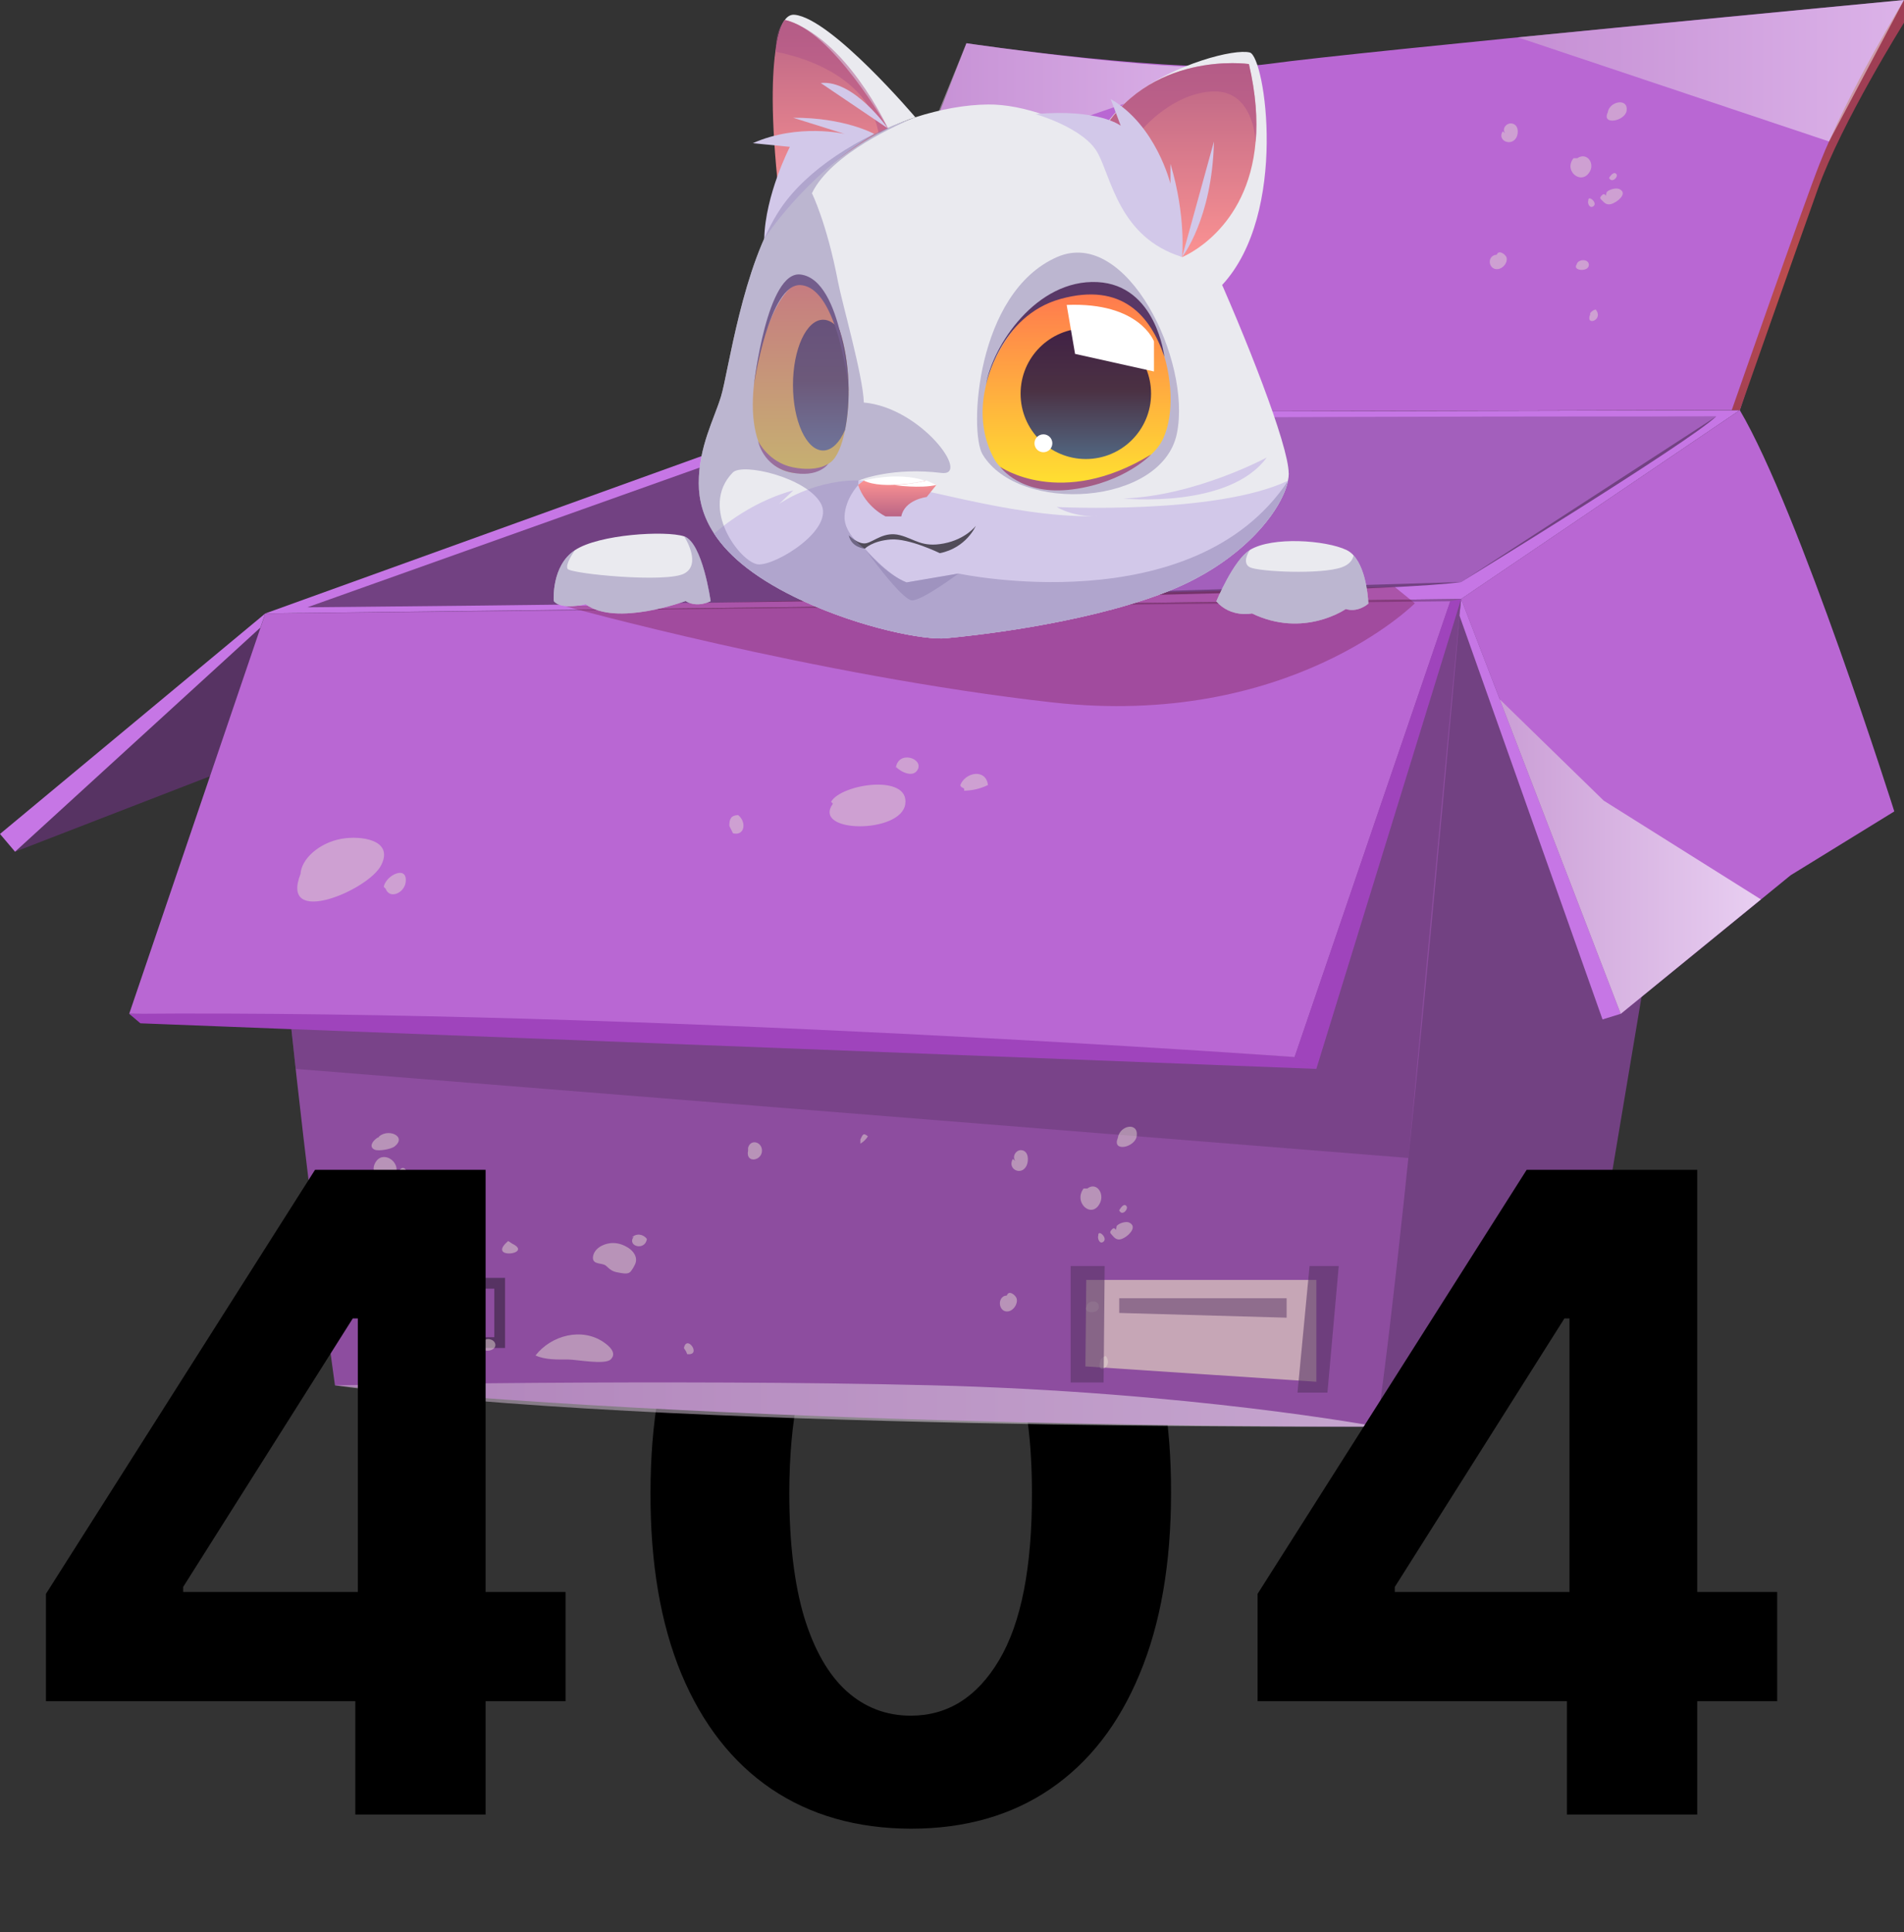 <svg width="275" height="279" viewBox="0 0 275 279" fill="none" xmlns="http://www.w3.org/2000/svg">
<rect x="0" y="0" width="275" height="279" fill="#333333" stroke="none"/>
<path d="M131.545 264.045C123.727 264.015 117 262.091 111.364 258.273C105.758 254.455 101.439 248.924 98.409 241.682C95.409 234.439 93.924 225.727 93.954 215.545C93.954 205.394 95.454 196.742 98.454 189.591C101.485 182.439 105.803 177 111.409 173.273C117.045 169.515 123.758 167.636 131.545 167.636C139.333 167.636 146.03 169.515 151.636 173.273C157.273 177.03 161.606 182.485 164.636 189.636C167.667 196.758 169.167 205.394 169.136 215.545C169.136 225.758 167.621 234.485 164.591 241.727C161.591 248.97 157.288 254.5 151.682 258.318C146.076 262.136 139.364 264.045 131.545 264.045ZM131.545 247.727C136.879 247.727 141.136 245.045 144.318 239.682C147.5 234.318 149.076 226.273 149.045 215.545C149.045 208.485 148.318 202.606 146.864 197.909C145.439 193.212 143.409 189.682 140.773 187.318C138.167 184.955 135.091 183.773 131.545 183.773C126.242 183.773 122 186.424 118.818 191.727C115.636 197.03 114.03 204.97 114 215.545C114 222.697 114.712 228.667 116.136 233.455C117.591 238.212 119.636 241.788 122.273 244.182C124.909 246.545 128 247.727 131.545 247.727Z" fill="black"/>
<g clip-path="url(#clip0_8396_81861)">
<path fill-rule="evenodd" clip-rule="evenodd" d="M2.177 122.983L91.05 88.575L119.57 60.923L37.617 90.615L2.177 122.983Z" fill="#573363"/>
<path fill-rule="evenodd" clip-rule="evenodd" d="M211.04 86.489L251.301 59.226L231.178 179.189C231.178 179.189 213.077 197.515 198.879 206L211.055 86.489H211.04Z" fill="#724182"/>
<path fill-rule="evenodd" clip-rule="evenodd" d="M198.863 206C198.863 206 111.328 206.28 48.379 200.037C48.379 200.037 36.918 118.188 38.317 88.59L211.04 86.489C211.04 86.489 203.544 173.538 198.863 206V206Z" fill="#8D4D9F"/>
<path fill-rule="evenodd" clip-rule="evenodd" d="M38.317 88.575L118.824 59.553L251.285 59.226L211.04 86.489L38.317 88.575Z" fill="#C676E5"/>
<path fill-rule="evenodd" clip-rule="evenodd" d="M44.397 87.688C44.397 87.688 195.115 86.396 211.024 84.045C211.024 84.045 243.789 63.991 247.879 60.13C247.879 60.13 146.986 60.052 119.554 60.924L44.397 87.688Z" fill="#724182"/>
<g style="mix-blend-mode:soft-light" opacity="0.58">
<path d="M119.57 60.923L118.824 86.8L211.04 84.044L247.895 60.129C247.895 60.129 159.862 59.351 119.57 60.923V60.923Z" fill="#C676E5"/>
</g>
<path fill-rule="evenodd" clip-rule="evenodd" d="M18.661 146.385L20.278 147.755L190.139 154.341L186.998 152.628C186.998 152.628 68.906 143.894 18.677 146.385H18.661Z" fill="#9F44BC"/>
<path fill-rule="evenodd" clip-rule="evenodd" d="M209.469 86.8L186.983 152.628C186.983 152.628 92.294 145.762 18.661 146.384L38.317 88.59L209.469 86.816V86.8Z" fill="#B967D3"/>
<path fill-rule="evenodd" clip-rule="evenodd" d="M186.983 152.612L190.124 154.34L211.04 86.489L209.469 86.8L186.983 152.612Z" fill="#9F44BC"/>
<path fill-rule="evenodd" clip-rule="evenodd" d="M211.04 86.489L234.101 146.384L258.625 126.378L273.6 117.16C273.6 117.16 259.869 73.784 251.285 59.226L211.024 86.489H211.04Z" fill="#B967D3"/>
<path fill-rule="evenodd" clip-rule="evenodd" d="M211.04 86.489L210.791 88.871L231.458 147.194L234.086 146.384L211.04 86.489Z" fill="#C676E5"/>
<path fill-rule="evenodd" clip-rule="evenodd" d="M251.285 59.226C251.285 59.226 259.558 34.05 261.58 27.418C263.601 20.785 275 0 275 0C275 0 195.458 7.505 183.359 9.217C171.245 10.93 139.584 6.243 139.584 6.243L118.824 59.553L251.285 59.211V59.226Z" fill="#B967D3"/>
<path opacity="0.36" d="M81.471 87.486C81.471 87.486 117.673 97.559 151.978 101.42C186.283 105.266 204.353 87.112 204.353 87.112L201.461 84.761L81.471 87.501V87.486Z" fill="#791B40"/>
<path fill-rule="evenodd" clip-rule="evenodd" d="M275 0V3.285C275 3.285 265.996 17.671 262.559 27.278C259.123 36.884 251.285 59.226 251.285 59.226H250.119C250.119 59.226 260.662 29.068 262.808 23.65C266.96 13.172 275 0 275 0V0Z" fill="url(#paint0_radial_8396_81861)"/>
<path fill-rule="evenodd" clip-rule="evenodd" d="M38.317 88.574L0 120.414L2.177 122.983L37.617 90.614L38.317 88.574Z" fill="#C676E5"/>
<path style="mix-blend-mode:multiply" opacity="0.5" fill-rule="evenodd" clip-rule="evenodd" d="M48.379 200.021C48.379 200.021 97.037 199.087 134.499 200.021C171.945 200.955 198.863 205.984 198.863 205.984C198.863 205.984 93.087 206.576 48.379 200.021V200.021Z" fill="url(#paint1_linear_8396_81861)"/>
<path opacity="0.36" d="M42.718 154.34L203.42 167.201L210.791 88.871L211.04 86.489L190.124 154.34L42.08 148.595L42.718 154.34Z" fill="#573363"/>
<path style="mix-blend-mode:multiply" opacity="0.68" fill-rule="evenodd" clip-rule="evenodd" d="M254.333 129.865L231.629 115.603L216.607 100.968L234.086 146.384L254.333 129.865Z" fill="url(#paint2_linear_8396_81861)"/>
<path style="mix-blend-mode:multiply" opacity="0.5" fill-rule="evenodd" clip-rule="evenodd" d="M178.072 9.575L131.715 25.518L139.584 6.243C139.584 6.243 168.384 10.494 178.072 9.575Z" fill="url(#paint3_linear_8396_81861)"/>
<path fill-rule="evenodd" clip-rule="evenodd" d="M186.143 68.349C186.143 68.692 186.096 69.05 186.019 69.439C185.117 73.799 179.223 81.428 167.98 85.663C155.71 90.287 139.631 91.875 136.598 92.155C133.566 92.451 124.5 90.692 116.071 86.815C109.415 83.748 105.357 80.447 103.148 77.053C101.578 74.655 100.925 72.226 100.925 69.782C100.925 64.442 103.148 60.533 104.144 57.217C105.17 53.901 107.269 38.176 112.743 30.095C116.507 24.537 124.142 19.57 132.073 16.986C132.12 16.954 132.151 16.939 132.182 16.939C135.758 15.787 139.397 15.117 142.741 15.086C152.833 15.008 168.975 24.459 174.744 37.164C179.876 48.452 186.127 64.301 186.127 68.334L186.143 68.349Z" fill="#EAEAEF"/>
<path fill-rule="evenodd" clip-rule="evenodd" d="M158.494 20.178C158.494 20.178 159.644 16.94 164.076 13.546C169.752 9.217 178.305 7.006 180.513 7.582C182.722 8.158 186.143 30.781 176.517 41.15C176.517 41.15 159.924 31.435 158.494 20.178V20.178Z" fill="#EAEAEF"/>
<path fill-rule="evenodd" clip-rule="evenodd" d="M132.213 16.94C132.213 16.94 120.114 2.678 114.78 2.133C109.446 1.588 112.759 30.096 112.759 30.096C112.759 30.096 122.556 19.913 132.213 16.94V16.94Z" fill="#EAEAEF"/>
<path fill-rule="evenodd" clip-rule="evenodd" d="M181.353 20.427C180.28 33.334 170.748 37.118 170.748 37.118C162.537 33.225 158.509 20.194 158.509 20.194C158.556 20.1 158.602 20.007 158.649 19.929C165.74 7.115 180.389 9.248 180.389 9.248C181.4 13.577 181.633 17.282 181.369 20.427H181.353Z" fill="url(#paint4_linear_8396_81861)"/>
<g style="mix-blend-mode:multiply" opacity="0.5">
<path fill-rule="evenodd" clip-rule="evenodd" d="M141.916 65.609C139.957 62.371 140.921 42.224 152.708 37.102C162.754 32.742 172.116 52.095 169.985 62.573C167.87 73.036 147.141 74.282 141.916 65.609Z" fill="#8D81B1"/>
</g>
<path fill-rule="evenodd" clip-rule="evenodd" d="M128.248 18.544C128.248 18.544 120.161 4.236 113.35 2.881C113.35 2.881 109.867 6.431 112.744 30.096C112.744 30.096 120.519 22.281 128.232 18.528L128.248 18.544Z" fill="url(#paint5_linear_8396_81861)"/>
<path fill-rule="evenodd" clip-rule="evenodd" d="M143.55 66.185C147.126 72.849 164.839 70.233 168.011 63.305C171.183 56.376 167.125 41.118 157.468 41.15C148.199 41.181 137.858 55.567 143.55 66.185V66.185Z" fill="url(#paint6_linear_8396_81861)"/>
<path fill-rule="evenodd" clip-rule="evenodd" d="M122.058 62.061C121.607 64.349 120.876 66.078 119.943 66.763C116.444 69.363 110.022 69.503 108.887 60.986C107.736 52.47 113.07 38.099 117.097 41.151C119.041 42.63 120.394 44.996 121.28 47.706C122.789 52.361 122.867 58.059 122.058 62.061Z" fill="url(#paint7_linear_8396_81861)"/>
<path fill-rule="evenodd" clip-rule="evenodd" d="M186.019 69.439C185.117 73.799 179.223 81.428 167.98 85.663C155.71 90.287 139.631 91.875 136.598 92.155C133.566 92.451 124.5 90.692 116.071 86.815C109.416 83.748 105.357 80.447 103.149 77.053C103.149 77.053 108.016 72.538 114.579 70.81L112.526 72.771C113.086 72.382 118.015 69.081 124.764 69.393C131.949 69.72 145.525 74.764 158.494 74.546C158.494 74.546 155.337 74.749 152.631 73.207C152.631 73.207 175.538 74.359 186.003 69.424L186.019 69.439Z" fill="#D2C8E9"/>
<path fill-rule="evenodd" clip-rule="evenodd" d="M166.253 56.844C166.253 62.06 162.039 66.279 156.83 66.279C151.62 66.279 147.406 62.06 147.406 56.844C147.406 51.628 151.62 47.409 156.83 47.409C162.039 47.409 166.253 51.628 166.253 56.844Z" fill="url(#paint8_linear_8396_81861)"/>
<path fill-rule="evenodd" clip-rule="evenodd" d="M122.058 62.06C121.265 63.897 120.145 65.049 118.886 65.049C116.475 65.049 114.532 60.815 114.532 55.599C114.532 50.383 116.475 46.164 118.886 46.164C119.772 46.164 120.596 46.724 121.281 47.705C122.789 52.36 122.867 58.059 122.058 62.06Z" fill="url(#paint9_linear_8396_81861)"/>
<path fill-rule="evenodd" clip-rule="evenodd" d="M142.398 55.599C142.398 55.599 144.373 45.604 153.191 43.159C162.055 40.715 166.191 45.619 168.166 51.505C168.166 51.505 167.031 41.151 158.494 40.73C149.676 40.294 143.347 49.916 142.398 55.599V55.599Z" fill="#593866"/>
<path fill-rule="evenodd" clip-rule="evenodd" d="M122.571 56.377C122.571 56.377 121.809 40.45 115.651 39.64C110.768 38.986 108.887 55.614 108.887 55.614C108.887 55.614 111.095 40.839 115.651 41.166C121.141 41.571 122.587 56.393 122.587 56.393L122.571 56.377Z" fill="#593866"/>
<path fill-rule="evenodd" clip-rule="evenodd" d="M144.436 67.385C144.436 67.385 153.237 73.598 166.269 65.611C166.269 65.611 162.521 69.643 154.964 70.655C147.406 71.667 144.436 67.37 144.436 67.37V67.385Z" fill="#A45C86"/>
<path fill-rule="evenodd" clip-rule="evenodd" d="M109.493 63.679C109.493 63.679 110.97 66.762 114.532 67.478C118.093 68.194 119.648 66.949 119.648 66.949C119.648 66.949 118.248 69.082 114.205 68.21C110.162 67.338 109.493 63.679 109.493 63.679V63.679Z" fill="#A45C86"/>
<path fill-rule="evenodd" clip-rule="evenodd" d="M122.571 77.272C122.571 77.272 124.017 78.72 125.168 78.424C126.319 78.128 127.765 76.696 129.973 77.272C132.182 77.848 133.146 79.078 136.318 78.471C139.491 77.864 140.937 75.933 140.937 75.933C140.937 75.933 139.584 79.109 135.743 79.872C135.743 79.872 131.28 77.692 128.636 77.895C125.992 78.097 124.919 79.218 124.919 79.218C124.919 79.218 122.96 79.094 122.587 77.272H122.571Z" fill="#514C59"/>
<path fill-rule="evenodd" clip-rule="evenodd" d="M102.666 86.785C102.666 86.785 100.754 87.844 99.012 86.785C99.012 86.785 88.982 90.506 84.596 87.252C84.596 87.252 81.035 88.124 79.978 86.785C79.978 86.785 79.589 81.694 83.041 79.436C86.493 77.147 96.119 76.571 98.81 77.443C101.469 78.346 102.635 86.785 102.635 86.785H102.666Z" fill="#EAEAEF"/>
<path fill-rule="evenodd" clip-rule="evenodd" d="M197.635 87.158C197.635 87.158 196.189 88.497 194.369 87.936C194.369 87.936 188.32 92.187 180.824 88.575C180.824 88.575 177.792 89.244 175.677 86.831C175.677 86.831 178.15 80.868 180.498 79.436L180.529 79.404C183.795 77.427 191.492 78.003 194.463 79.404C194.851 79.591 195.209 79.856 195.504 80.198C197.495 82.363 197.635 87.142 197.635 87.142V87.158Z" fill="#EAEAEF"/>
<g style="mix-blend-mode:multiply" opacity="0.5">
<path fill-rule="evenodd" clip-rule="evenodd" d="M112.044 7.49C112.044 7.49 125.153 9.498 126.895 19.229L128.263 18.544C128.263 18.544 122.136 5.294 113.366 2.881C113.366 2.881 111.997 4.127 112.044 7.49Z" fill="#AE5188"/>
</g>
<path fill-rule="evenodd" clip-rule="evenodd" d="M123.955 70.016L124.764 69.393C124.764 69.393 130.471 70.53 133.612 69.393L135.245 70.016L133.846 71.76C133.846 71.76 130.658 72.133 130.176 74.562H127.905C127.905 74.562 125.044 73.239 123.94 70.016H123.955Z" fill="url(#paint10_linear_8396_81861)"/>
<path fill-rule="evenodd" clip-rule="evenodd" d="M124.764 69.392C124.764 69.392 129.46 68.053 133.613 69.392C133.613 69.392 127.657 70.809 124.764 69.392Z" fill="white"/>
<path fill-rule="evenodd" clip-rule="evenodd" d="M126.272 19.337C126.272 19.337 121.949 16.955 114.547 17.002L121.996 19.337C121.996 19.337 115.278 17.765 108.731 20.676L114.081 21.206C114.081 21.206 110.519 28.103 110.379 34.502C110.379 34.502 116.071 25.534 126.288 19.322L126.272 19.337Z" fill="#D2C8E9"/>
<g style="mix-blend-mode:multiply" opacity="0.5">
<path fill-rule="evenodd" clip-rule="evenodd" d="M138.433 82.814L130.938 84.091C127.703 82.814 124.904 79.218 124.904 79.218C124.904 79.218 121.887 77.162 121.98 74.578C122.074 71.978 123.955 70.032 123.955 70.032C123.955 70.032 123.955 69.798 123.986 69.409C124.329 69.222 128.978 67.431 135.976 68.288C140.299 68.817 133.068 58.868 124.764 58.121C124.655 54.275 121.607 43.704 121.047 40.745C119.414 32.182 117.268 27.901 117.268 27.901C120.052 22.124 130.113 17.796 131.917 17.064C124.049 19.633 116.475 24.569 112.743 30.111C107.269 38.192 105.17 53.917 104.144 57.233C103.133 60.55 100.925 64.473 100.925 69.798C100.925 72.242 101.578 74.671 103.148 77.069C105.357 80.463 109.415 83.779 116.071 86.831C124.5 90.708 133.566 92.452 136.598 92.171C139.63 91.891 155.71 90.303 167.98 85.679C179.207 81.444 185.117 73.815 186.018 69.456C172.303 90.054 138.433 82.814 138.433 82.814V82.814ZM109.509 81.491C106.989 81.288 100.862 73.301 105.839 68.225C107.254 66.778 116.491 68.942 118.559 72.694C120.627 76.446 112.028 81.693 109.509 81.491V81.491Z" fill="#8D81B1"/>
</g>
<g style="mix-blend-mode:soft-light">
<path fill-rule="evenodd" clip-rule="evenodd" d="M154.062 44.03L155.275 51.099L166.673 53.636V49.293C166.673 49.293 164.589 43.594 154.062 44.03V44.03Z" fill="white"/>
</g>
<path fill-rule="evenodd" clip-rule="evenodd" d="M151.993 64.006C151.993 64.722 151.418 65.299 150.703 65.299C149.987 65.299 149.412 64.722 149.412 64.006C149.412 63.29 149.987 62.714 150.703 62.714C151.418 62.714 151.993 63.29 151.993 64.006Z" fill="white"/>
<path fill-rule="evenodd" clip-rule="evenodd" d="M170.732 37.118C170.732 37.118 175.086 31.637 175.335 20.427L170.732 37.118Z" fill="#D2C8E9"/>
<path fill-rule="evenodd" clip-rule="evenodd" d="M128.248 18.543C128.248 18.543 123.318 11.474 118.544 11.988L128.248 18.543Z" fill="#D2C8E9"/>
<path fill-rule="evenodd" clip-rule="evenodd" d="M162.257 71.978C162.257 71.978 177.512 73.52 182.955 66.062C182.955 66.062 172.629 71.62 162.257 71.978Z" fill="#D2C8E9"/>
<path fill-rule="evenodd" clip-rule="evenodd" d="M129.196 70.048C129.196 70.048 132.944 70.577 135.261 70.017L133.815 69.378C133.815 69.378 132.322 69.83 129.196 70.048Z" fill="white"/>
<g style="mix-blend-mode:multiply" opacity="0.5">
<path fill-rule="evenodd" clip-rule="evenodd" d="M102.666 86.784C102.666 86.784 100.754 87.843 99.012 86.784C99.012 86.784 88.982 90.505 84.596 87.251C84.596 87.251 81.035 88.123 79.978 86.784C79.978 86.784 79.589 81.693 83.041 79.436C82.901 79.638 81.626 81.46 81.968 82.129C82.326 82.845 96.228 84.2 98.825 82.814C101.313 81.491 99.027 77.77 98.825 77.458C101.484 78.346 102.651 86.784 102.651 86.784H102.666Z" fill="#8D81B1"/>
</g>
<g style="mix-blend-mode:multiply" opacity="0.5">
<path fill-rule="evenodd" clip-rule="evenodd" d="M197.635 87.159C197.635 87.159 196.188 88.498 194.369 87.937C194.369 87.937 188.32 92.188 180.824 88.575C180.824 88.575 177.792 89.245 175.677 86.832C175.677 86.832 178.15 80.868 180.498 79.436C180.327 79.716 179.347 81.304 180.529 81.912C181.82 82.55 190.777 82.986 193.794 81.912C194.898 81.522 195.364 80.853 195.504 80.199C197.495 82.363 197.635 87.143 197.635 87.143V87.159Z" fill="#8D81B1"/>
</g>
<g style="mix-blend-mode:multiply" opacity="0.5">
<path fill-rule="evenodd" clip-rule="evenodd" d="M181.353 20.427C181.353 20.427 181.104 13.094 175.335 13.203C169.566 13.312 165.103 18.543 165.103 18.543L160.375 21.346L158.634 19.929C165.725 7.115 180.374 9.248 180.374 9.248C181.384 13.577 181.618 17.282 181.353 20.427V20.427Z" fill="#AE5188"/>
</g>
<path fill-rule="evenodd" clip-rule="evenodd" d="M170.732 37.118C170.732 37.118 171.339 31.264 169.053 23.65V26.53C169.053 26.53 166.969 18.061 160.422 14.308L161.868 18.154C161.868 18.154 158.696 15.663 149.567 16.473C149.567 16.473 156.472 18.434 158.494 22C160.515 25.565 161.604 34.3 170.732 37.102V37.118Z" fill="#D2C8E9"/>
<g style="mix-blend-mode:multiply" opacity="0.5">
<path fill-rule="evenodd" clip-rule="evenodd" d="M138.433 82.814C138.433 82.814 133.239 86.691 131.746 86.691C130.253 86.691 124.904 79.217 124.904 79.217C124.904 79.217 128.294 83.125 130.938 84.09L138.433 82.814V82.814Z" fill="#8D81B1"/>
</g>
<path d="M54.568 194.634H62.841L62.265 184.514H53.666L54.568 194.634Z" fill="#573363"/>
<path d="M71.394 186.071V193.077H66.169L65.826 186.071H71.394ZM72.949 184.514H64.194L64.691 194.634H72.949V184.514Z" fill="#573363"/>
<path opacity="0.5" fill-rule="evenodd" clip-rule="evenodd" d="M156.767 197.297L156.892 184.81H190.124V199.508L156.767 197.297Z" fill="#FFFFCE"/>
<g style="mix-blend-mode:multiply" opacity="0.5">
<path fill-rule="evenodd" clip-rule="evenodd" d="M161.651 187.457V189.575L185.832 190.26V187.457H161.651Z" fill="#573363"/>
</g>
<g style="mix-blend-mode:multiply" opacity="0.5">
<g style="mix-blend-mode:multiply">
<path fill-rule="evenodd" clip-rule="evenodd" d="M53.992 168.93C54.195 170.051 54.77 170.642 56.076 170.393C56.916 170.222 57.414 169.49 57.258 168.603C57.103 167.7 56.185 166.952 55.268 167.077C54.319 167.202 53.837 168.416 53.992 168.93V168.93Z" fill="#E3D9D2"/>
</g>
<g style="mix-blend-mode:multiply">
<path fill-rule="evenodd" clip-rule="evenodd" d="M85.638 181.555C85.747 180.31 87.053 179.625 88.157 179.5C89.091 179.407 89.93 179.656 90.739 180.17C91.516 180.668 92.138 181.54 91.75 182.49C91.625 182.801 91.237 183.486 90.972 183.704C90.568 184.031 89.744 183.813 89.277 183.735C88.437 183.595 88.126 183.315 87.535 182.77C87.007 182.287 85.607 182.676 85.638 181.571V181.555Z" fill="#E3D9D2"/>
</g>
<g style="mix-blend-mode:multiply">
<path fill-rule="evenodd" clip-rule="evenodd" d="M54.832 164.103C54.101 164.399 53.059 165.536 54.117 166.003C54.692 166.252 56.481 165.925 56.963 165.551C58.938 164.041 55.812 162.733 54.521 164.337L54.832 164.103V164.103Z" fill="#E3D9D2"/>
</g>
<g style="mix-blend-mode:multiply">
<path fill-rule="evenodd" clip-rule="evenodd" d="M55.781 173.772C56.496 172.511 57.802 173.943 56.947 174.675C56.371 175.158 55.703 174.675 55.625 174.052L55.765 173.772H55.781Z" fill="#E3D9D2"/>
</g>
<g style="mix-blend-mode:multiply">
<path fill-rule="evenodd" clip-rule="evenodd" d="M57.725 168.976C58.207 168.136 59.078 169.101 58.502 169.584C58.114 169.911 57.678 169.584 57.616 169.163L57.709 168.976H57.725Z" fill="#E3D9D2"/>
</g>
<g style="mix-blend-mode:multiply">
<path fill-rule="evenodd" clip-rule="evenodd" d="M156.503 171.607C154.964 173.693 157.794 176.122 158.913 173.615C159.504 172.276 158.354 170.626 157.047 171.607H156.519H156.503Z" fill="#E3D9D2"/>
</g>
<g style="mix-blend-mode:multiply">
<path fill-rule="evenodd" clip-rule="evenodd" d="M161.168 177.617C160.966 177.212 160.764 177.321 160.546 177.57C160.173 177.99 160.422 178.084 160.686 178.411C161.262 179.127 161.775 179.111 162.552 178.613C163.19 178.208 164.247 177.087 163.097 176.527C162.614 176.293 161.588 176.636 161.293 177.01L161.153 177.617H161.168Z" fill="#E3D9D2"/>
</g>
<g style="mix-blend-mode:multiply">
<path fill-rule="evenodd" clip-rule="evenodd" d="M158.633 178.426C158.525 177.399 160.049 178.722 159.38 179.283C158.82 179.75 158.462 178.769 158.633 178.364V178.426Z" fill="#E3D9D2"/>
</g>
<g style="mix-blend-mode:multiply">
<path fill-rule="evenodd" clip-rule="evenodd" d="M161.713 174.876C162.133 175.561 163.003 174.596 162.708 174.16C162.335 173.631 161.806 174.487 161.651 174.752L161.713 174.892V174.876Z" fill="#E3D9D2"/>
</g>
<g style="mix-blend-mode:multiply">
<path fill-rule="evenodd" clip-rule="evenodd" d="M145.431 187.052C145.68 186.211 146.722 186.99 146.846 187.535C147.017 188.298 146.364 189.278 145.555 189.356C144.311 189.481 143.985 187.55 145.089 187.114L145.415 187.052H145.431Z" fill="#E3D9D2"/>
</g>
<g style="mix-blend-mode:multiply">
<path fill-rule="evenodd" clip-rule="evenodd" d="M156.969 188.577C156.239 189.652 158.727 189.869 158.711 188.655C158.696 187.69 157.265 187.69 156.969 188.499V188.562V188.577Z" fill="#E3D9D2"/>
</g>
<g style="mix-blend-mode:multiply">
<path fill-rule="evenodd" clip-rule="evenodd" d="M146.628 167.606C146.131 166.952 146.799 165.955 147.577 166.08C148.588 166.22 148.603 167.621 148.261 168.322C147.515 169.848 145.431 168.804 146.286 167.341L146.613 167.606H146.628Z" fill="#E3D9D2"/>
</g>
<g style="mix-blend-mode:multiply">
<path fill-rule="evenodd" clip-rule="evenodd" d="M161.448 164.32C160.562 166.422 163.999 165.691 164.185 163.994C164.418 161.954 161.697 162.483 161.448 164.32Z" fill="#E3D9D2"/>
</g>
<g style="mix-blend-mode:multiply">
<path fill-rule="evenodd" clip-rule="evenodd" d="M91.532 178.552C90.49 179.968 93.211 180.669 93.429 178.879C92.885 178.178 91.889 178.022 91.236 178.707L91.532 178.552Z" fill="#E3D9D2"/>
</g>
<g style="mix-blend-mode:multiply">
<path fill-rule="evenodd" clip-rule="evenodd" d="M77.35 195.708C79.635 192.781 84.052 191.645 87.178 193.793C88.002 194.354 89.168 195.381 88.188 196.3C87.333 197.094 83.243 196.3 82.108 196.3C80.46 196.3 78.765 196.362 77.334 195.708H77.35Z" fill="#E3D9D2"/>
</g>
<g style="mix-blend-mode:multiply">
<path fill-rule="evenodd" clip-rule="evenodd" d="M69.372 194.229C69.559 195.537 71.86 195.086 71.518 193.996C71.3 193.28 70.041 193.093 69.807 193.778L69.356 194.214L69.372 194.229Z" fill="#E3D9D2"/>
</g>
<g style="mix-blend-mode:multiply">
<path fill-rule="evenodd" clip-rule="evenodd" d="M98.778 194.665C99.167 192.579 101.438 195.786 99.245 195.521C99.198 195.35 99.136 195.257 99.074 195.101L98.778 194.649V194.665Z" fill="#E3D9D2"/>
</g>
<g style="mix-blend-mode:multiply">
<path fill-rule="evenodd" clip-rule="evenodd" d="M108.047 166.127C107.642 168.026 110.068 167.653 110.053 166.127C110.053 164.85 108.389 164.414 108.047 165.738V166.143V166.127Z" fill="#E3D9D2"/>
</g>
<g style="mix-blend-mode:multiply">
<path fill-rule="evenodd" clip-rule="evenodd" d="M158.913 196.394C159.116 196.082 159.38 195.88 159.707 195.786C160.951 197.437 158.183 198.558 158.913 196.596V196.394Z" fill="#E3D9D2"/>
</g>
<g style="mix-blend-mode:multiply">
<path fill-rule="evenodd" clip-rule="evenodd" d="M227.275 22.84C225.735 24.724 228.565 26.919 229.685 24.646C230.276 23.432 229.125 21.953 227.819 22.84H227.29H227.275Z" fill="#E3D9D2"/>
</g>
<g style="mix-blend-mode:multiply">
<path fill-rule="evenodd" clip-rule="evenodd" d="M231.94 28.274C231.738 27.916 231.536 28.009 231.318 28.243C230.945 28.632 231.193 28.71 231.458 29.006C232.033 29.66 232.546 29.644 233.324 29.177C233.961 28.819 235.019 27.807 233.868 27.293C233.386 27.075 232.36 27.387 232.064 27.729L231.924 28.274H231.94Z" fill="#E3D9D2"/>
</g>
<g style="mix-blend-mode:multiply">
<path fill-rule="evenodd" clip-rule="evenodd" d="M229.405 28.991C229.296 28.057 230.82 29.256 230.151 29.77C229.591 30.19 229.234 29.302 229.405 28.944V29.007V28.991Z" fill="#E3D9D2"/>
</g>
<g style="mix-blend-mode:multiply">
<path fill-rule="evenodd" clip-rule="evenodd" d="M232.469 25.799C232.889 26.406 233.759 25.549 233.464 25.145C233.091 24.662 232.562 25.441 232.406 25.674L232.469 25.799V25.799Z" fill="#E3D9D2"/>
</g>
<g style="mix-blend-mode:multiply">
<path fill-rule="evenodd" clip-rule="evenodd" d="M216.187 36.775C216.436 36.012 217.478 36.713 217.602 37.211C217.773 37.896 217.12 38.784 216.311 38.861C215.067 38.97 214.741 37.227 215.845 36.837L216.171 36.775H216.187Z" fill="#E3D9D2"/>
</g>
<g style="mix-blend-mode:multiply">
<path fill-rule="evenodd" clip-rule="evenodd" d="M227.741 38.161C227.01 39.126 229.498 39.328 229.483 38.239C229.467 37.367 228.037 37.367 227.741 38.099V38.161Z" fill="#E3D9D2"/>
</g>
<g style="mix-blend-mode:multiply">
<path fill-rule="evenodd" clip-rule="evenodd" d="M217.385 19.212C216.887 18.621 217.556 17.733 218.333 17.826C219.344 17.967 219.359 19.228 219.017 19.851C218.271 21.221 216.187 20.287 217.042 18.963L217.369 19.212H217.385Z" fill="#E3D9D2"/>
</g>
<g style="mix-blend-mode:multiply">
<path fill-rule="evenodd" clip-rule="evenodd" d="M232.204 16.255C231.318 18.154 234.755 17.485 234.941 15.959C235.174 14.106 232.453 14.589 232.204 16.255Z" fill="#E3D9D2"/>
</g>
<g style="mix-blend-mode:multiply">
<path fill-rule="evenodd" clip-rule="evenodd" d="M229.669 45.229C229.872 44.949 230.136 44.762 230.463 44.684C231.707 46.179 228.939 47.191 229.669 45.416V45.229V45.229Z" fill="#E3D9D2"/>
</g>
<g style="mix-blend-mode:multiply">
<path fill-rule="evenodd" clip-rule="evenodd" d="M43.402 126.191C40.354 133.976 53.184 128.557 55.034 124.961C56.962 121.224 52.064 120.617 49.312 121.115C46.046 121.707 43.511 124.058 43.402 126.206V126.191Z" fill="#E3D9D2"/>
</g>
<g style="mix-blend-mode:multiply">
<path fill-rule="evenodd" clip-rule="evenodd" d="M55.423 128.059C55.734 126.331 58.968 124.821 58.58 127.452C58.362 128.931 56.278 129.896 55.703 128.324L55.438 128.059H55.423Z" fill="#E3D9D2"/>
</g>
<g style="mix-blend-mode:multiply">
<path fill-rule="evenodd" clip-rule="evenodd" d="M120.301 116.039C117.206 120.352 130.144 120.415 130.751 116.102C131.373 111.68 121.467 113.19 120.036 115.775L120.301 116.039V116.039Z" fill="#E3D9D2"/>
</g>
<g style="mix-blend-mode:multiply">
<path fill-rule="evenodd" clip-rule="evenodd" d="M129.382 110.964C129.647 108.286 133.348 109.454 132.57 111.073C131.933 112.396 130.051 111.446 129.382 110.699V110.964Z" fill="#E3D9D2"/>
</g>
<g style="mix-blend-mode:multiply">
<path fill-rule="evenodd" clip-rule="evenodd" d="M139.257 114.172C140.486 114.141 141.621 113.876 142.694 113.346C142.398 110.933 139.413 111.494 138.697 113.362C138.806 113.751 139.055 113.673 139.257 113.891V114.156V114.172Z" fill="#E3D9D2"/>
</g>
<g style="mix-blend-mode:multiply">
<path fill-rule="evenodd" clip-rule="evenodd" d="M105.341 119.247C105.325 118.235 105.605 117.721 106.616 117.69C107.876 118.717 107.549 120.741 105.87 120.321L105.341 119.247V119.247Z" fill="#E3D9D2"/>
</g>
<g style="mix-blend-mode:multiply">
<path fill-rule="evenodd" clip-rule="evenodd" d="M73.4 179.189C70.165 181.93 77.132 181.104 73.991 179.579L73.4 179.189Z" fill="#E3D9D2"/>
</g>
<g style="mix-blend-mode:multiply">
<path fill-rule="evenodd" clip-rule="evenodd" d="M59.606 186.538C58.813 187.347 59.108 189.044 60.539 188.437C61.628 187.97 61.379 186.071 60.057 186.678L59.622 186.522L59.606 186.538Z" fill="#E3D9D2"/>
</g>
<g style="mix-blend-mode:multiply">
<path fill-rule="evenodd" clip-rule="evenodd" d="M66.122 190.976C66.386 190.073 67.521 190.057 67.459 190.976C67.413 191.739 66.651 191.661 66.417 191.132L66.122 190.976Z" fill="#E3D9D2"/>
</g>
<g style="mix-blend-mode:multiply">
<path fill-rule="evenodd" clip-rule="evenodd" d="M124.266 165.131C124.717 164.866 125.091 164.508 125.355 164.072C124.624 163.449 124.593 163.932 124.266 164.523V165.131Z" fill="#E3D9D2"/>
</g>
</g>
<path opacity="0.56" fill-rule="evenodd" clip-rule="evenodd" d="M154.637 182.801H159.551L159.395 199.617H154.637V182.801Z" fill="#573363"/>
<path opacity="0.56" fill-rule="evenodd" clip-rule="evenodd" d="M189.144 182.801L187.402 201.08H191.726L193.358 182.801H189.144Z" fill="#573363"/>
<path style="mix-blend-mode:multiply" opacity="0.5" fill-rule="evenodd" clip-rule="evenodd" d="M264.177 20.427L219.219 5.387L275 0L264.177 20.427Z" fill="url(#paint11_linear_8396_81861)"/>
</g>
<path d="M6.636 245.636V230.136L45.5 168.909H58.864V190.364H50.955L26.454 229.136V229.864H81.682V245.636H6.636ZM51.318 262V240.909L51.682 234.045V168.909H70.136V262H51.318Z" fill="black"/>
<path d="M181.636 245.636V230.136L220.5 168.909H233.864V190.364H225.955L201.455 229.136V229.864H256.682V245.636H181.636ZM226.318 262V240.909L226.682 234.045V168.909H245.136V262H226.318Z" fill="black"/>
<defs>
<radialGradient id="paint0_radial_8396_81861" cx="0" cy="0" r="1" gradientUnits="userSpaceOnUse" gradientTransform="translate(259.994 41.103) scale(22.673 22.7)">
<stop offset="0.02" stop-color="#BD4D4D"/>
<stop offset="1" stop-color="#9F3E54"/>
</radialGradient>
<linearGradient id="paint1_linear_8396_81861" x1="48.379" y1="202.808" x2="198.863" y2="202.808" gradientUnits="userSpaceOnUse">
<stop stop-color="#D3B8D6"/>
<stop offset="1" stop-color="white"/>
</linearGradient>
<linearGradient id="paint2_linear_8396_81861" x1="216.607" y1="123.668" x2="254.333" y2="123.668" gradientUnits="userSpaceOnUse">
<stop stop-color="#D3B8D6"/>
<stop offset="1" stop-color="white"/>
</linearGradient>
<linearGradient id="paint3_linear_8396_81861" x1="131.715" y1="15.881" x2="178.072" y2="15.881" gradientUnits="userSpaceOnUse">
<stop stop-color="#D3B8D6"/>
<stop offset="1" stop-color="white"/>
</linearGradient>
<linearGradient id="paint4_linear_8396_81861" x1="169.97" y1="37.118" x2="169.97" y2="9.108" gradientUnits="userSpaceOnUse">
<stop stop-color="#FB9292"/>
<stop offset="1" stop-color="#BA6586"/>
</linearGradient>
<linearGradient id="paint5_linear_8396_81861" x1="119.944" y1="30.096" x2="119.944" y2="2.881" gradientUnits="userSpaceOnUse">
<stop stop-color="#FB9292"/>
<stop offset="1" stop-color="#BA6586"/>
</linearGradient>
<linearGradient id="paint6_linear_8396_81861" x1="155.493" y1="70.046" x2="155.493" y2="41.15" gradientUnits="userSpaceOnUse">
<stop offset="0.02" stop-color="#FFDE31"/>
<stop offset="0.97" stop-color="#FF784F"/>
</linearGradient>
<linearGradient id="paint7_linear_8396_81861" x1="115.636" y1="68.335" x2="115.636" y2="40.73" gradientUnits="userSpaceOnUse">
<stop offset="0.02" stop-color="#FFDE31"/>
<stop offset="0.97" stop-color="#FF784F"/>
</linearGradient>
<linearGradient id="paint8_linear_8396_81861" x1="156.83" y1="66.279" x2="156.83" y2="47.409" gradientUnits="userSpaceOnUse">
<stop offset="0.02" stop-color="#51657F"/>
<stop offset="0.53" stop-color="#4B3143"/>
<stop offset="0.98" stop-color="#412245"/>
</linearGradient>
<linearGradient id="paint9_linear_8396_81861" x1="118.544" y1="65.034" x2="118.544" y2="46.164" gradientUnits="userSpaceOnUse">
<stop offset="0.02" stop-color="#51657F"/>
<stop offset="0.53" stop-color="#4B3143"/>
<stop offset="0.98" stop-color="#412245"/>
</linearGradient>
<linearGradient id="paint10_linear_8396_81861" x1="129.6" y1="74.562" x2="129.6" y2="69.393" gradientUnits="userSpaceOnUse">
<stop stop-color="#BA6586"/>
<stop offset="0.99" stop-color="#FB9292"/>
</linearGradient>
<linearGradient id="paint11_linear_8396_81861" x1="219.219" y1="10.214" x2="275" y2="10.214" gradientUnits="userSpaceOnUse">
<stop stop-color="#D3B8D6"/>
<stop offset="1" stop-color="white"/>
</linearGradient>
<clipPath id="clip0_8396_81861">
<rect width="275" height="206" fill="white"/>
</clipPath>
</defs>
</svg>
